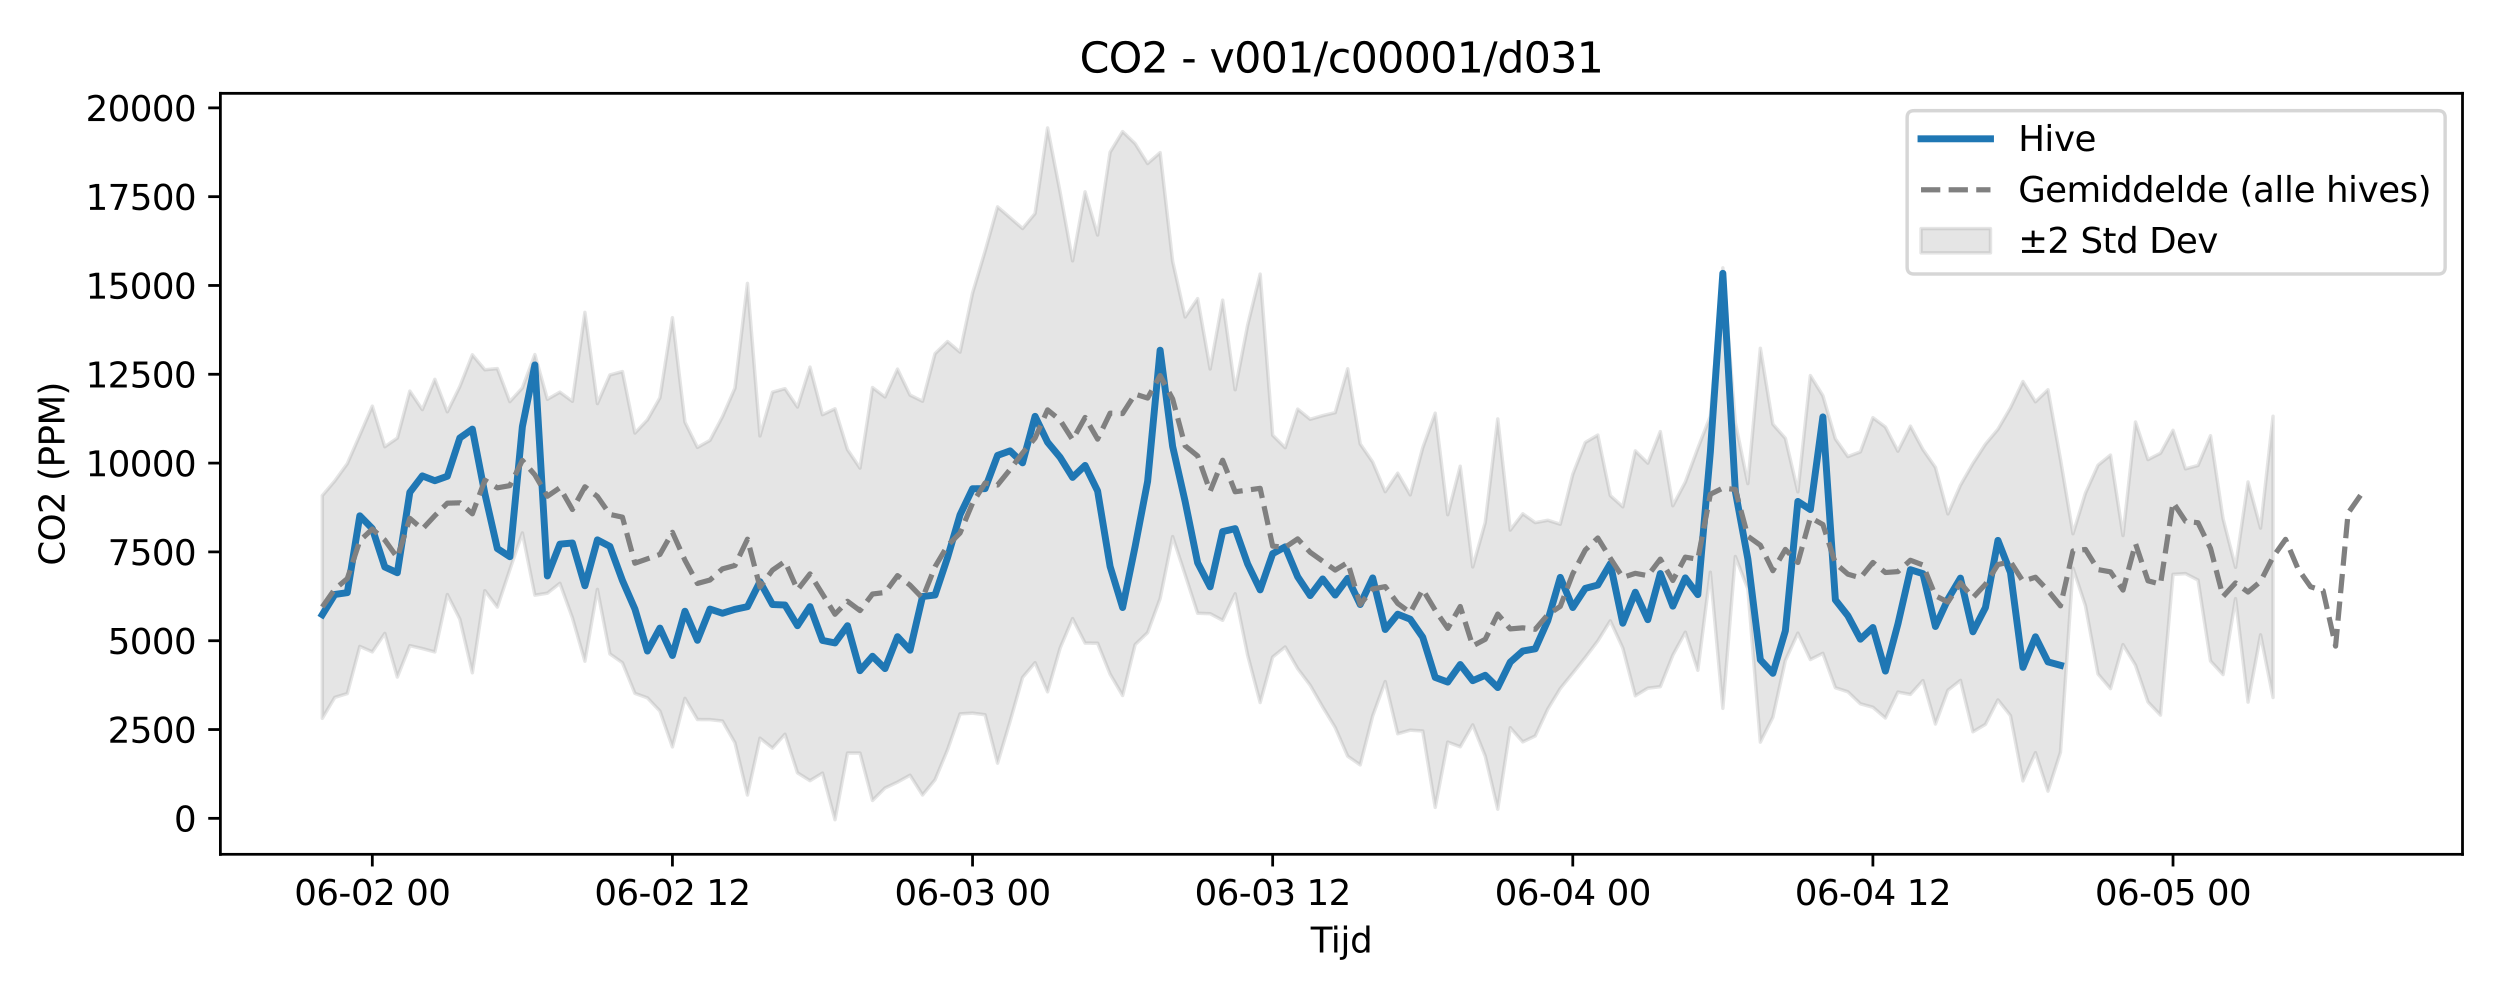 <?xml version="1.0" encoding="utf-8" standalone="no"?>
<!DOCTYPE svg PUBLIC "-//W3C//DTD SVG 1.1//EN"
  "http://www.w3.org/Graphics/SVG/1.1/DTD/svg11.dtd">
<svg xmlns:xlink="http://www.w3.org/1999/xlink" width="720pt" height="288pt" viewBox="0 0 720 288" xmlns="http://www.w3.org/2000/svg" version="1.1">
 <defs>
  <style type="text/css">*{stroke-linejoin: round; stroke-linecap: butt}</style>
 </defs>
 <g id="figure_1">
  <g id="patch_1">
   <path d="M 0 288 
L 720 288 
L 720 0 
L 0 0 
z
" style="fill: #ffffff"/>
  </g>
  <g id="axes_1">
   <g id="patch_2">
    <path d="M 63.47 246.04 
L 709.2 246.04 
L 709.2 26.88 
L 63.47 26.88 
z
" style="fill: #ffffff"/>
   </g>
   <g id="FillBetweenPolyCollection_1">
    <defs>
     <path id="m96a7be9808" d="M 92.821 -145.256 
L 92.821 -81.126 
L 96.423 -87.15 
L 100.024 -88.252 
L 103.626 -101.834 
L 107.227 -100.257 
L 110.828 -105.578 
L 114.43 -93.008 
L 118.031 -102.047 
L 121.633 -101.211 
L 125.234 -100.236 
L 128.835 -116.774 
L 132.437 -109.688 
L 136.038 -94.23 
L 139.639 -117.886 
L 143.241 -113.158 
L 146.842 -123.954 
L 150.444 -134.523 
L 154.045 -116.588 
L 157.646 -117.158 
L 161.248 -120.013 
L 164.849 -110.102 
L 168.451 -97.567 
L 172.052 -118.265 
L 175.653 -99.675 
L 179.255 -97.133 
L 182.856 -88.314 
L 186.458 -87.012 
L 190.059 -83.213 
L 193.66 -72.883 
L 197.262 -86.874 
L 200.863 -80.772 
L 204.465 -80.747 
L 208.066 -80.342 
L 211.667 -74.076 
L 215.269 -59.028 
L 218.87 -75.405 
L 222.472 -72.541 
L 226.073 -76.539 
L 229.674 -65.428 
L 233.276 -63.16 
L 236.877 -65.345 
L 240.479 -51.922 
L 244.08 -71.128 
L 247.681 -71.117 
L 251.283 -57.455 
L 254.884 -61.055 
L 258.486 -62.745 
L 262.087 -64.737 
L 265.688 -59.037 
L 269.29 -63.426 
L 272.891 -72.067 
L 276.492 -82.403 
L 280.094 -82.618 
L 283.695 -82.153 
L 287.297 -68.209 
L 290.898 -80.244 
L 294.499 -92.896 
L 298.101 -97.152 
L 301.702 -88.748 
L 305.304 -101.334 
L 308.905 -109.847 
L 312.506 -102.78 
L 316.108 -102.758 
L 319.709 -93.853 
L 323.311 -87.694 
L 326.912 -102.353 
L 330.513 -105.808 
L 334.115 -115.62 
L 337.716 -133.458 
L 341.318 -122.473 
L 344.919 -111.38 
L 348.52 -111.251 
L 352.122 -109.346 
L 355.723 -116.989 
L 359.325 -99.314 
L 362.926 -85.659 
L 366.527 -98.775 
L 370.129 -101.677 
L 373.73 -95.427 
L 377.332 -90.651 
L 380.933 -84.391 
L 384.534 -78.47 
L 388.136 -70.212 
L 391.737 -67.707 
L 395.338 -81.826 
L 398.94 -91.708 
L 402.541 -76.673 
L 406.143 -77.708 
L 409.744 -77.48 
L 413.345 -55.468 
L 416.947 -74.274 
L 420.548 -72.922 
L 424.15 -79.229 
L 427.751 -70.224 
L 431.352 -54.949 
L 434.954 -78.418 
L 438.555 -74.336 
L 442.157 -76.053 
L 445.758 -83.774 
L 449.359 -89.702 
L 452.961 -94.149 
L 456.562 -98.644 
L 460.164 -103.402 
L 463.765 -109.195 
L 467.366 -101.37 
L 470.968 -87.606 
L 474.569 -89.803 
L 478.171 -90.233 
L 481.772 -99.302 
L 485.373 -105.922 
L 488.975 -94.956 
L 492.576 -123.201 
L 496.178 -83.991 
L 499.779 -127.722 
L 503.38 -118.406 
L 506.982 -74.262 
L 510.583 -81.434 
L 514.184 -97.772 
L 517.786 -105.661 
L 521.387 -98.048 
L 524.989 -99.842 
L 528.59 -89.931 
L 532.191 -88.764 
L 535.793 -85.301 
L 539.394 -84.313 
L 542.996 -81.213 
L 546.597 -88.68 
L 550.198 -88.005 
L 553.8 -92 
L 557.401 -79.476 
L 561.003 -89.213 
L 564.604 -92.055 
L 568.205 -77.242 
L 571.807 -79.384 
L 575.408 -86.43 
L 579.01 -81.914 
L 582.611 -63.091 
L 586.212 -71.228 
L 589.814 -60.145 
L 593.415 -71.33 
L 597.017 -124.37 
L 600.618 -113.513 
L 604.219 -93.894 
L 607.821 -89.673 
L 611.422 -102.352 
L 615.024 -96.408 
L 618.625 -85.817 
L 622.226 -82.044 
L 625.828 -122.581 
L 629.429 -122.794 
L 633.031 -120.94 
L 636.632 -97.632 
L 640.233 -93.721 
L 643.835 -115.594 
L 647.436 -85.784 
L 651.037 -105.166 
L 654.639 -87.112 
L 654.639 -168.128 
L 654.639 -168.128 
L 651.037 -135.907 
L 647.436 -149.2 
L 643.835 -124.623 
L 640.233 -138.648 
L 636.632 -162.519 
L 633.031 -153.957 
L 629.429 -152.976 
L 625.828 -164.078 
L 622.226 -157.473 
L 618.625 -155.642 
L 615.024 -166.472 
L 611.422 -133.759 
L 607.821 -156.942 
L 604.219 -154.015 
L 600.618 -145.996 
L 597.017 -134.274 
L 593.415 -155.711 
L 589.814 -175.746 
L 586.212 -172.283 
L 582.611 -178.134 
L 579.01 -170.548 
L 575.408 -164.375 
L 571.807 -160.075 
L 568.205 -154.521 
L 564.604 -148.239 
L 561.003 -139.997 
L 557.401 -153.389 
L 553.8 -158.559 
L 550.198 -165.279 
L 546.597 -158.064 
L 542.996 -165.025 
L 539.394 -167.708 
L 535.793 -157.866 
L 532.191 -156.508 
L 528.59 -161.613 
L 524.989 -174.044 
L 521.387 -179.834 
L 517.786 -146.352 
L 514.184 -161.759 
L 510.583 -165.844 
L 506.982 -187.699 
L 503.38 -148.713 
L 499.779 -166.329 
L 496.178 -210.866 
L 492.576 -168.121 
L 488.975 -158.907 
L 485.373 -149.166 
L 481.772 -142.337 
L 478.171 -163.704 
L 474.569 -154.611 
L 470.968 -158.155 
L 467.366 -142.032 
L 463.765 -145.288 
L 460.164 -162.704 
L 456.562 -160.578 
L 452.961 -151.399 
L 449.359 -137.027 
L 445.758 -138.168 
L 442.157 -137.485 
L 438.555 -140.029 
L 434.954 -135.332 
L 431.352 -167.361 
L 427.751 -137.544 
L 424.15 -124.718 
L 420.548 -153.734 
L 416.947 -139.76 
L 413.345 -169.011 
L 409.744 -159.015 
L 406.143 -145.474 
L 402.541 -151.736 
L 398.94 -146.394 
L 395.338 -154.927 
L 391.737 -160.161 
L 388.136 -181.798 
L 384.534 -169.161 
L 380.933 -168.302 
L 377.332 -167.244 
L 373.73 -170.182 
L 370.129 -159.071 
L 366.527 -162.669 
L 362.926 -209.066 
L 359.325 -194.357 
L 355.723 -175.751 
L 352.122 -201.558 
L 348.52 -181.722 
L 344.919 -201.997 
L 341.318 -196.712 
L 337.716 -212.756 
L 334.115 -244.054 
L 330.513 -240.908 
L 326.912 -246.646 
L 323.311 -250.106 
L 319.709 -244.151 
L 316.108 -220.302 
L 312.506 -232.76 
L 308.905 -212.872 
L 305.304 -232.686 
L 301.702 -251.158 
L 298.101 -226.536 
L 294.499 -222.183 
L 290.898 -225.323 
L 287.297 -228.429 
L 283.695 -215.618 
L 280.094 -203.591 
L 276.492 -186.586 
L 272.891 -189.642 
L 269.29 -186.147 
L 265.688 -172.445 
L 262.087 -174.217 
L 258.486 -181.702 
L 254.884 -173.677 
L 251.283 -176.391 
L 247.681 -153.179 
L 244.08 -158.526 
L 240.479 -170.269 
L 236.877 -168.569 
L 233.276 -182.279 
L 229.674 -170.776 
L 226.073 -176.071 
L 222.472 -175.058 
L 218.87 -162.447 
L 215.269 -206.391 
L 211.667 -176.218 
L 208.066 -167.98 
L 204.465 -161.168 
L 200.863 -159.151 
L 197.262 -166.44 
L 193.66 -196.514 
L 190.059 -173.44 
L 186.458 -167.089 
L 182.856 -163.283 
L 179.255 -180.995 
L 175.653 -180.016 
L 172.052 -171.759 
L 168.451 -198.045 
L 164.849 -172.416 
L 161.248 -175.065 
L 157.646 -173.004 
L 154.045 -185.886 
L 150.444 -176.278 
L 146.842 -172.33 
L 143.241 -181.848 
L 139.639 -181.511 
L 136.038 -185.818 
L 132.437 -176.689 
L 128.835 -169.393 
L 125.234 -178.76 
L 121.633 -170.03 
L 118.031 -175.371 
L 114.43 -161.833 
L 110.828 -159.341 
L 107.227 -171.034 
L 103.626 -162.691 
L 100.024 -154.461 
L 96.423 -149.505 
L 92.821 -145.256 
z
" style="stroke: #808080; stroke-opacity: 0.2"/>
    </defs>
    <g clip-path="url(#p5a1bd9bf6a)">
     <use xlink:href="#m96a7be9808" x="0" y="288" style="fill: #808080; fill-opacity: 0.2; stroke: #808080; stroke-opacity: 0.2"/>
    </g>
   </g>
   <g id="matplotlib.axis_1">
    <g id="xtick_1">
     <g id="line2d_1">
      <defs>
       <path id="mb57d3c618a" d="M 0 0 
L 0 3.5 
" style="stroke: #000000; stroke-width: 0.8"/>
      </defs>
      <g>
       <use xlink:href="#mb57d3c618a" x="107.227" y="246.04" style="stroke: #000000; stroke-width: 0.8"/>
      </g>
     </g>
     <g id="text_1">
      <!-- 06-02 00 -->
      <g transform="translate(84.746 260.638) scale(0.1 -0.1)">
       <defs>
        <path id="DejaVuSans-30" d="M 2034 4250 
Q 1547 4250 1301 3770 
Q 1056 3291 1056 2328 
Q 1056 1369 1301 889 
Q 1547 409 2034 409 
Q 2525 409 2770 889 
Q 3016 1369 3016 2328 
Q 3016 3291 2770 3770 
Q 2525 4250 2034 4250 
z
M 2034 4750 
Q 2819 4750 3233 4129 
Q 3647 3509 3647 2328 
Q 3647 1150 3233 529 
Q 2819 -91 2034 -91 
Q 1250 -91 836 529 
Q 422 1150 422 2328 
Q 422 3509 836 4129 
Q 1250 4750 2034 4750 
z
" transform="scale(0.016)"/>
        <path id="DejaVuSans-36" d="M 2113 2584 
Q 1688 2584 1439 2293 
Q 1191 2003 1191 1497 
Q 1191 994 1439 701 
Q 1688 409 2113 409 
Q 2538 409 2786 701 
Q 3034 994 3034 1497 
Q 3034 2003 2786 2293 
Q 2538 2584 2113 2584 
z
M 3366 4563 
L 3366 3988 
Q 3128 4100 2886 4159 
Q 2644 4219 2406 4219 
Q 1781 4219 1451 3797 
Q 1122 3375 1075 2522 
Q 1259 2794 1537 2939 
Q 1816 3084 2150 3084 
Q 2853 3084 3261 2657 
Q 3669 2231 3669 1497 
Q 3669 778 3244 343 
Q 2819 -91 2113 -91 
Q 1303 -91 875 529 
Q 447 1150 447 2328 
Q 447 3434 972 4092 
Q 1497 4750 2381 4750 
Q 2619 4750 2861 4703 
Q 3103 4656 3366 4563 
z
" transform="scale(0.016)"/>
        <path id="DejaVuSans-2d" d="M 313 2009 
L 1997 2009 
L 1997 1497 
L 313 1497 
L 313 2009 
z
" transform="scale(0.016)"/>
        <path id="DejaVuSans-32" d="M 1228 531 
L 3431 531 
L 3431 0 
L 469 0 
L 469 531 
Q 828 903 1448 1529 
Q 2069 2156 2228 2338 
Q 2531 2678 2651 2914 
Q 2772 3150 2772 3378 
Q 2772 3750 2511 3984 
Q 2250 4219 1831 4219 
Q 1534 4219 1204 4116 
Q 875 4013 500 3803 
L 500 4441 
Q 881 4594 1212 4672 
Q 1544 4750 1819 4750 
Q 2544 4750 2975 4387 
Q 3406 4025 3406 3419 
Q 3406 3131 3298 2873 
Q 3191 2616 2906 2266 
Q 2828 2175 2409 1742 
Q 1991 1309 1228 531 
z
" transform="scale(0.016)"/>
        <path id="DejaVuSans-20" transform="scale(0.016)"/>
       </defs>
       <use xlink:href="#DejaVuSans-30"/>
       <use xlink:href="#DejaVuSans-36" transform="translate(63.623 0)"/>
       <use xlink:href="#DejaVuSans-2d" transform="translate(127.246 0)"/>
       <use xlink:href="#DejaVuSans-30" transform="translate(163.33 0)"/>
       <use xlink:href="#DejaVuSans-32" transform="translate(226.953 0)"/>
       <use xlink:href="#DejaVuSans-20" transform="translate(290.576 0)"/>
       <use xlink:href="#DejaVuSans-30" transform="translate(322.363 0)"/>
       <use xlink:href="#DejaVuSans-30" transform="translate(385.986 0)"/>
      </g>
     </g>
    </g>
    <g id="xtick_2">
     <g id="line2d_2">
      <g>
       <use xlink:href="#mb57d3c618a" x="193.66" y="246.04" style="stroke: #000000; stroke-width: 0.8"/>
      </g>
     </g>
     <g id="text_2">
      <!-- 06-02 12 -->
      <g transform="translate(171.18 260.638) scale(0.1 -0.1)">
       <defs>
        <path id="DejaVuSans-31" d="M 794 531 
L 1825 531 
L 1825 4091 
L 703 3866 
L 703 4441 
L 1819 4666 
L 2450 4666 
L 2450 531 
L 3481 531 
L 3481 0 
L 794 0 
L 794 531 
z
" transform="scale(0.016)"/>
       </defs>
       <use xlink:href="#DejaVuSans-30"/>
       <use xlink:href="#DejaVuSans-36" transform="translate(63.623 0)"/>
       <use xlink:href="#DejaVuSans-2d" transform="translate(127.246 0)"/>
       <use xlink:href="#DejaVuSans-30" transform="translate(163.33 0)"/>
       <use xlink:href="#DejaVuSans-32" transform="translate(226.953 0)"/>
       <use xlink:href="#DejaVuSans-20" transform="translate(290.576 0)"/>
       <use xlink:href="#DejaVuSans-31" transform="translate(322.363 0)"/>
       <use xlink:href="#DejaVuSans-32" transform="translate(385.986 0)"/>
      </g>
     </g>
    </g>
    <g id="xtick_3">
     <g id="line2d_3">
      <g>
       <use xlink:href="#mb57d3c618a" x="280.094" y="246.04" style="stroke: #000000; stroke-width: 0.8"/>
      </g>
     </g>
     <g id="text_3">
      <!-- 06-03 00 -->
      <g transform="translate(257.613 260.638) scale(0.1 -0.1)">
       <defs>
        <path id="DejaVuSans-33" d="M 2597 2516 
Q 3050 2419 3304 2112 
Q 3559 1806 3559 1356 
Q 3559 666 3084 287 
Q 2609 -91 1734 -91 
Q 1441 -91 1130 -33 
Q 819 25 488 141 
L 488 750 
Q 750 597 1062 519 
Q 1375 441 1716 441 
Q 2309 441 2620 675 
Q 2931 909 2931 1356 
Q 2931 1769 2642 2001 
Q 2353 2234 1838 2234 
L 1294 2234 
L 1294 2753 
L 1863 2753 
Q 2328 2753 2575 2939 
Q 2822 3125 2822 3475 
Q 2822 3834 2567 4026 
Q 2313 4219 1838 4219 
Q 1578 4219 1281 4162 
Q 984 4106 628 3988 
L 628 4550 
Q 988 4650 1302 4700 
Q 1616 4750 1894 4750 
Q 2613 4750 3031 4423 
Q 3450 4097 3450 3541 
Q 3450 3153 3228 2886 
Q 3006 2619 2597 2516 
z
" transform="scale(0.016)"/>
       </defs>
       <use xlink:href="#DejaVuSans-30"/>
       <use xlink:href="#DejaVuSans-36" transform="translate(63.623 0)"/>
       <use xlink:href="#DejaVuSans-2d" transform="translate(127.246 0)"/>
       <use xlink:href="#DejaVuSans-30" transform="translate(163.33 0)"/>
       <use xlink:href="#DejaVuSans-33" transform="translate(226.953 0)"/>
       <use xlink:href="#DejaVuSans-20" transform="translate(290.576 0)"/>
       <use xlink:href="#DejaVuSans-30" transform="translate(322.363 0)"/>
       <use xlink:href="#DejaVuSans-30" transform="translate(385.986 0)"/>
      </g>
     </g>
    </g>
    <g id="xtick_4">
     <g id="line2d_4">
      <g>
       <use xlink:href="#mb57d3c618a" x="366.527" y="246.04" style="stroke: #000000; stroke-width: 0.8"/>
      </g>
     </g>
     <g id="text_4">
      <!-- 06-03 12 -->
      <g transform="translate(344.047 260.638) scale(0.1 -0.1)">
       <use xlink:href="#DejaVuSans-30"/>
       <use xlink:href="#DejaVuSans-36" transform="translate(63.623 0)"/>
       <use xlink:href="#DejaVuSans-2d" transform="translate(127.246 0)"/>
       <use xlink:href="#DejaVuSans-30" transform="translate(163.33 0)"/>
       <use xlink:href="#DejaVuSans-33" transform="translate(226.953 0)"/>
       <use xlink:href="#DejaVuSans-20" transform="translate(290.576 0)"/>
       <use xlink:href="#DejaVuSans-31" transform="translate(322.363 0)"/>
       <use xlink:href="#DejaVuSans-32" transform="translate(385.986 0)"/>
      </g>
     </g>
    </g>
    <g id="xtick_5">
     <g id="line2d_5">
      <g>
       <use xlink:href="#mb57d3c618a" x="452.961" y="246.04" style="stroke: #000000; stroke-width: 0.8"/>
      </g>
     </g>
     <g id="text_5">
      <!-- 06-04 00 -->
      <g transform="translate(430.48 260.638) scale(0.1 -0.1)">
       <defs>
        <path id="DejaVuSans-34" d="M 2419 4116 
L 825 1625 
L 2419 1625 
L 2419 4116 
z
M 2253 4666 
L 3047 4666 
L 3047 1625 
L 3713 1625 
L 3713 1100 
L 3047 1100 
L 3047 0 
L 2419 0 
L 2419 1100 
L 313 1100 
L 313 1709 
L 2253 4666 
z
" transform="scale(0.016)"/>
       </defs>
       <use xlink:href="#DejaVuSans-30"/>
       <use xlink:href="#DejaVuSans-36" transform="translate(63.623 0)"/>
       <use xlink:href="#DejaVuSans-2d" transform="translate(127.246 0)"/>
       <use xlink:href="#DejaVuSans-30" transform="translate(163.33 0)"/>
       <use xlink:href="#DejaVuSans-34" transform="translate(226.953 0)"/>
       <use xlink:href="#DejaVuSans-20" transform="translate(290.576 0)"/>
       <use xlink:href="#DejaVuSans-30" transform="translate(322.363 0)"/>
       <use xlink:href="#DejaVuSans-30" transform="translate(385.986 0)"/>
      </g>
     </g>
    </g>
    <g id="xtick_6">
     <g id="line2d_6">
      <g>
       <use xlink:href="#mb57d3c618a" x="539.394" y="246.04" style="stroke: #000000; stroke-width: 0.8"/>
      </g>
     </g>
     <g id="text_6">
      <!-- 06-04 12 -->
      <g transform="translate(516.914 260.638) scale(0.1 -0.1)">
       <use xlink:href="#DejaVuSans-30"/>
       <use xlink:href="#DejaVuSans-36" transform="translate(63.623 0)"/>
       <use xlink:href="#DejaVuSans-2d" transform="translate(127.246 0)"/>
       <use xlink:href="#DejaVuSans-30" transform="translate(163.33 0)"/>
       <use xlink:href="#DejaVuSans-34" transform="translate(226.953 0)"/>
       <use xlink:href="#DejaVuSans-20" transform="translate(290.576 0)"/>
       <use xlink:href="#DejaVuSans-31" transform="translate(322.363 0)"/>
       <use xlink:href="#DejaVuSans-32" transform="translate(385.986 0)"/>
      </g>
     </g>
    </g>
    <g id="xtick_7">
     <g id="line2d_7">
      <g>
       <use xlink:href="#mb57d3c618a" x="625.828" y="246.04" style="stroke: #000000; stroke-width: 0.8"/>
      </g>
     </g>
     <g id="text_7">
      <!-- 06-05 00 -->
      <g transform="translate(603.347 260.638) scale(0.1 -0.1)">
       <defs>
        <path id="DejaVuSans-35" d="M 691 4666 
L 3169 4666 
L 3169 4134 
L 1269 4134 
L 1269 2991 
Q 1406 3038 1543 3061 
Q 1681 3084 1819 3084 
Q 2600 3084 3056 2656 
Q 3513 2228 3513 1497 
Q 3513 744 3044 326 
Q 2575 -91 1722 -91 
Q 1428 -91 1123 -41 
Q 819 9 494 109 
L 494 744 
Q 775 591 1075 516 
Q 1375 441 1709 441 
Q 2250 441 2565 725 
Q 2881 1009 2881 1497 
Q 2881 1984 2565 2268 
Q 2250 2553 1709 2553 
Q 1456 2553 1204 2497 
Q 953 2441 691 2322 
L 691 4666 
z
" transform="scale(0.016)"/>
       </defs>
       <use xlink:href="#DejaVuSans-30"/>
       <use xlink:href="#DejaVuSans-36" transform="translate(63.623 0)"/>
       <use xlink:href="#DejaVuSans-2d" transform="translate(127.246 0)"/>
       <use xlink:href="#DejaVuSans-30" transform="translate(163.33 0)"/>
       <use xlink:href="#DejaVuSans-35" transform="translate(226.953 0)"/>
       <use xlink:href="#DejaVuSans-20" transform="translate(290.576 0)"/>
       <use xlink:href="#DejaVuSans-30" transform="translate(322.363 0)"/>
       <use xlink:href="#DejaVuSans-30" transform="translate(385.986 0)"/>
      </g>
     </g>
    </g>
    <g id="text_8">
     <!-- Tijd -->
     <g transform="translate(377.485 274.317) scale(0.1 -0.1)">
      <defs>
       <path id="DejaVuSans-54" d="M -19 4666 
L 3928 4666 
L 3928 4134 
L 2272 4134 
L 2272 0 
L 1638 0 
L 1638 4134 
L -19 4134 
L -19 4666 
z
" transform="scale(0.016)"/>
       <path id="DejaVuSans-69" d="M 603 3500 
L 1178 3500 
L 1178 0 
L 603 0 
L 603 3500 
z
M 603 4863 
L 1178 4863 
L 1178 4134 
L 603 4134 
L 603 4863 
z
" transform="scale(0.016)"/>
       <path id="DejaVuSans-6a" d="M 603 3500 
L 1178 3500 
L 1178 -63 
Q 1178 -731 923 -1031 
Q 669 -1331 103 -1331 
L -116 -1331 
L -116 -844 
L 38 -844 
Q 366 -844 484 -692 
Q 603 -541 603 -63 
L 603 3500 
z
M 603 4863 
L 1178 4863 
L 1178 4134 
L 603 4134 
L 603 4863 
z
" transform="scale(0.016)"/>
       <path id="DejaVuSans-64" d="M 2906 2969 
L 2906 4863 
L 3481 4863 
L 3481 0 
L 2906 0 
L 2906 525 
Q 2725 213 2448 61 
Q 2172 -91 1784 -91 
Q 1150 -91 751 415 
Q 353 922 353 1747 
Q 353 2572 751 3078 
Q 1150 3584 1784 3584 
Q 2172 3584 2448 3432 
Q 2725 3281 2906 2969 
z
M 947 1747 
Q 947 1113 1208 752 
Q 1469 391 1925 391 
Q 2381 391 2643 752 
Q 2906 1113 2906 1747 
Q 2906 2381 2643 2742 
Q 2381 3103 1925 3103 
Q 1469 3103 1208 2742 
Q 947 2381 947 1747 
z
" transform="scale(0.016)"/>
      </defs>
      <use xlink:href="#DejaVuSans-54"/>
      <use xlink:href="#DejaVuSans-69" transform="translate(57.959 0)"/>
      <use xlink:href="#DejaVuSans-6a" transform="translate(85.742 0)"/>
      <use xlink:href="#DejaVuSans-64" transform="translate(113.525 0)"/>
     </g>
    </g>
   </g>
   <g id="matplotlib.axis_2">
    <g id="ytick_1">
     <g id="line2d_8">
      <defs>
       <path id="m68cf7f16dd" d="M 0 0 
L -3.5 0 
" style="stroke: #000000; stroke-width: 0.8"/>
      </defs>
      <g>
       <use xlink:href="#m68cf7f16dd" x="63.47" y="235.682" style="stroke: #000000; stroke-width: 0.8"/>
      </g>
     </g>
     <g id="text_9">
      <!-- 0 -->
      <g transform="translate(50.108 239.481) scale(0.1 -0.1)">
       <use xlink:href="#DejaVuSans-30"/>
      </g>
     </g>
    </g>
    <g id="ytick_2">
     <g id="line2d_9">
      <g>
       <use xlink:href="#m68cf7f16dd" x="63.47" y="210.104" style="stroke: #000000; stroke-width: 0.8"/>
      </g>
     </g>
     <g id="text_10">
      <!-- 2500 -->
      <g transform="translate(31.02 213.903) scale(0.1 -0.1)">
       <use xlink:href="#DejaVuSans-32"/>
       <use xlink:href="#DejaVuSans-35" transform="translate(63.623 0)"/>
       <use xlink:href="#DejaVuSans-30" transform="translate(127.246 0)"/>
       <use xlink:href="#DejaVuSans-30" transform="translate(190.869 0)"/>
      </g>
     </g>
    </g>
    <g id="ytick_3">
     <g id="line2d_10">
      <g>
       <use xlink:href="#m68cf7f16dd" x="63.47" y="184.527" style="stroke: #000000; stroke-width: 0.8"/>
      </g>
     </g>
     <g id="text_11">
      <!-- 5000 -->
      <g transform="translate(31.02 188.326) scale(0.1 -0.1)">
       <use xlink:href="#DejaVuSans-35"/>
       <use xlink:href="#DejaVuSans-30" transform="translate(63.623 0)"/>
       <use xlink:href="#DejaVuSans-30" transform="translate(127.246 0)"/>
       <use xlink:href="#DejaVuSans-30" transform="translate(190.869 0)"/>
      </g>
     </g>
    </g>
    <g id="ytick_4">
     <g id="line2d_11">
      <g>
       <use xlink:href="#m68cf7f16dd" x="63.47" y="158.949" style="stroke: #000000; stroke-width: 0.8"/>
      </g>
     </g>
     <g id="text_12">
      <!-- 7500 -->
      <g transform="translate(31.02 162.749) scale(0.1 -0.1)">
       <defs>
        <path id="DejaVuSans-37" d="M 525 4666 
L 3525 4666 
L 3525 4397 
L 1831 0 
L 1172 0 
L 2766 4134 
L 525 4134 
L 525 4666 
z
" transform="scale(0.016)"/>
       </defs>
       <use xlink:href="#DejaVuSans-37"/>
       <use xlink:href="#DejaVuSans-35" transform="translate(63.623 0)"/>
       <use xlink:href="#DejaVuSans-30" transform="translate(127.246 0)"/>
       <use xlink:href="#DejaVuSans-30" transform="translate(190.869 0)"/>
      </g>
     </g>
    </g>
    <g id="ytick_5">
     <g id="line2d_12">
      <g>
       <use xlink:href="#m68cf7f16dd" x="63.47" y="133.372" style="stroke: #000000; stroke-width: 0.8"/>
      </g>
     </g>
     <g id="text_13">
      <!-- 10000 -->
      <g transform="translate(24.657 137.171) scale(0.1 -0.1)">
       <use xlink:href="#DejaVuSans-31"/>
       <use xlink:href="#DejaVuSans-30" transform="translate(63.623 0)"/>
       <use xlink:href="#DejaVuSans-30" transform="translate(127.246 0)"/>
       <use xlink:href="#DejaVuSans-30" transform="translate(190.869 0)"/>
       <use xlink:href="#DejaVuSans-30" transform="translate(254.492 0)"/>
      </g>
     </g>
    </g>
    <g id="ytick_6">
     <g id="line2d_13">
      <g>
       <use xlink:href="#m68cf7f16dd" x="63.47" y="107.795" style="stroke: #000000; stroke-width: 0.8"/>
      </g>
     </g>
     <g id="text_14">
      <!-- 12500 -->
      <g transform="translate(24.657 111.594) scale(0.1 -0.1)">
       <use xlink:href="#DejaVuSans-31"/>
       <use xlink:href="#DejaVuSans-32" transform="translate(63.623 0)"/>
       <use xlink:href="#DejaVuSans-35" transform="translate(127.246 0)"/>
       <use xlink:href="#DejaVuSans-30" transform="translate(190.869 0)"/>
       <use xlink:href="#DejaVuSans-30" transform="translate(254.492 0)"/>
      </g>
     </g>
    </g>
    <g id="ytick_7">
     <g id="line2d_14">
      <g>
       <use xlink:href="#m68cf7f16dd" x="63.47" y="82.217" style="stroke: #000000; stroke-width: 0.8"/>
      </g>
     </g>
     <g id="text_15">
      <!-- 15000 -->
      <g transform="translate(24.657 86.016) scale(0.1 -0.1)">
       <use xlink:href="#DejaVuSans-31"/>
       <use xlink:href="#DejaVuSans-35" transform="translate(63.623 0)"/>
       <use xlink:href="#DejaVuSans-30" transform="translate(127.246 0)"/>
       <use xlink:href="#DejaVuSans-30" transform="translate(190.869 0)"/>
       <use xlink:href="#DejaVuSans-30" transform="translate(254.492 0)"/>
      </g>
     </g>
    </g>
    <g id="ytick_8">
     <g id="line2d_15">
      <g>
       <use xlink:href="#m68cf7f16dd" x="63.47" y="56.64" style="stroke: #000000; stroke-width: 0.8"/>
      </g>
     </g>
     <g id="text_16">
      <!-- 17500 -->
      <g transform="translate(24.657 60.439) scale(0.1 -0.1)">
       <use xlink:href="#DejaVuSans-31"/>
       <use xlink:href="#DejaVuSans-37" transform="translate(63.623 0)"/>
       <use xlink:href="#DejaVuSans-35" transform="translate(127.246 0)"/>
       <use xlink:href="#DejaVuSans-30" transform="translate(190.869 0)"/>
       <use xlink:href="#DejaVuSans-30" transform="translate(254.492 0)"/>
      </g>
     </g>
    </g>
    <g id="ytick_9">
     <g id="line2d_16">
      <g>
       <use xlink:href="#m68cf7f16dd" x="63.47" y="31.062" style="stroke: #000000; stroke-width: 0.8"/>
      </g>
     </g>
     <g id="text_17">
      <!-- 20000 -->
      <g transform="translate(24.657 34.862) scale(0.1 -0.1)">
       <use xlink:href="#DejaVuSans-32"/>
       <use xlink:href="#DejaVuSans-30" transform="translate(63.623 0)"/>
       <use xlink:href="#DejaVuSans-30" transform="translate(127.246 0)"/>
       <use xlink:href="#DejaVuSans-30" transform="translate(190.869 0)"/>
       <use xlink:href="#DejaVuSans-30" transform="translate(254.492 0)"/>
      </g>
     </g>
    </g>
    <g id="text_18">
     <!-- CO2 (PPM) -->
     <g transform="translate(18.578 162.903) rotate(-90) scale(0.1 -0.1)">
      <defs>
       <path id="DejaVuSans-43" d="M 4122 4306 
L 4122 3641 
Q 3803 3938 3442 4084 
Q 3081 4231 2675 4231 
Q 1875 4231 1450 3742 
Q 1025 3253 1025 2328 
Q 1025 1406 1450 917 
Q 1875 428 2675 428 
Q 3081 428 3442 575 
Q 3803 722 4122 1019 
L 4122 359 
Q 3791 134 3420 21 
Q 3050 -91 2638 -91 
Q 1578 -91 968 557 
Q 359 1206 359 2328 
Q 359 3453 968 4101 
Q 1578 4750 2638 4750 
Q 3056 4750 3426 4639 
Q 3797 4528 4122 4306 
z
" transform="scale(0.016)"/>
       <path id="DejaVuSans-4f" d="M 2522 4238 
Q 1834 4238 1429 3725 
Q 1025 3213 1025 2328 
Q 1025 1447 1429 934 
Q 1834 422 2522 422 
Q 3209 422 3611 934 
Q 4013 1447 4013 2328 
Q 4013 3213 3611 3725 
Q 3209 4238 2522 4238 
z
M 2522 4750 
Q 3503 4750 4090 4092 
Q 4678 3434 4678 2328 
Q 4678 1225 4090 567 
Q 3503 -91 2522 -91 
Q 1538 -91 948 565 
Q 359 1222 359 2328 
Q 359 3434 948 4092 
Q 1538 4750 2522 4750 
z
" transform="scale(0.016)"/>
       <path id="DejaVuSans-28" d="M 1984 4856 
Q 1566 4138 1362 3434 
Q 1159 2731 1159 2009 
Q 1159 1288 1364 580 
Q 1569 -128 1984 -844 
L 1484 -844 
Q 1016 -109 783 600 
Q 550 1309 550 2009 
Q 550 2706 781 3412 
Q 1013 4119 1484 4856 
L 1984 4856 
z
" transform="scale(0.016)"/>
       <path id="DejaVuSans-50" d="M 1259 4147 
L 1259 2394 
L 2053 2394 
Q 2494 2394 2734 2622 
Q 2975 2850 2975 3272 
Q 2975 3691 2734 3919 
Q 2494 4147 2053 4147 
L 1259 4147 
z
M 628 4666 
L 2053 4666 
Q 2838 4666 3239 4311 
Q 3641 3956 3641 3272 
Q 3641 2581 3239 2228 
Q 2838 1875 2053 1875 
L 1259 1875 
L 1259 0 
L 628 0 
L 628 4666 
z
" transform="scale(0.016)"/>
       <path id="DejaVuSans-4d" d="M 628 4666 
L 1569 4666 
L 2759 1491 
L 3956 4666 
L 4897 4666 
L 4897 0 
L 4281 0 
L 4281 4097 
L 3078 897 
L 2444 897 
L 1241 4097 
L 1241 0 
L 628 0 
L 628 4666 
z
" transform="scale(0.016)"/>
       <path id="DejaVuSans-29" d="M 513 4856 
L 1013 4856 
Q 1481 4119 1714 3412 
Q 1947 2706 1947 2009 
Q 1947 1309 1714 600 
Q 1481 -109 1013 -844 
L 513 -844 
Q 928 -128 1133 580 
Q 1338 1288 1338 2009 
Q 1338 2731 1133 3434 
Q 928 4138 513 4856 
z
" transform="scale(0.016)"/>
      </defs>
      <use xlink:href="#DejaVuSans-43"/>
      <use xlink:href="#DejaVuSans-4f" transform="translate(69.824 0)"/>
      <use xlink:href="#DejaVuSans-32" transform="translate(148.535 0)"/>
      <use xlink:href="#DejaVuSans-20" transform="translate(212.158 0)"/>
      <use xlink:href="#DejaVuSans-28" transform="translate(243.945 0)"/>
      <use xlink:href="#DejaVuSans-50" transform="translate(282.959 0)"/>
      <use xlink:href="#DejaVuSans-50" transform="translate(343.262 0)"/>
      <use xlink:href="#DejaVuSans-4d" transform="translate(403.564 0)"/>
      <use xlink:href="#DejaVuSans-29" transform="translate(489.844 0)"/>
     </g>
    </g>
   </g>
   <g id="line2d_17">
    <path d="M 92.821 177.028 
L 96.423 171.206 
L 100.024 170.688 
L 103.626 148.558 
L 107.227 152.231 
L 110.828 163.301 
L 114.43 164.952 
L 118.031 141.792 
L 121.633 137.059 
L 125.234 138.447 
L 128.835 137.157 
L 132.437 126.125 
L 136.038 123.591 
L 139.639 142.171 
L 143.241 157.991 
L 146.842 160.334 
L 150.444 122.868 
L 154.045 105.1 
L 157.646 165.869 
L 161.248 156.719 
L 164.849 156.381 
L 168.451 168.699 
L 172.052 155.484 
L 175.653 157.374 
L 179.255 167.172 
L 182.856 175.414 
L 186.458 187.497 
L 190.059 180.895 
L 193.66 188.776 
L 197.262 176.042 
L 200.863 184.407 
L 204.465 175.414 
L 208.066 176.611 
L 211.667 175.489 
L 215.269 174.722 
L 218.87 167.543 
L 222.472 174.101 
L 226.073 174.245 
L 229.674 180.199 
L 233.276 174.715 
L 236.877 184.448 
L 240.479 185.165 
L 244.08 180.209 
L 247.681 193.155 
L 251.283 189.008 
L 254.884 192.551 
L 258.486 183.367 
L 262.087 187.258 
L 265.688 171.799 
L 269.29 171.363 
L 272.891 160.58 
L 276.492 148.278 
L 280.094 140.755 
L 283.695 140.728 
L 287.297 131.155 
L 290.898 129.853 
L 294.499 133.297 
L 298.101 119.911 
L 301.702 127.366 
L 305.304 131.701 
L 308.905 137.485 
L 312.506 134.051 
L 316.108 141.403 
L 319.709 163.141 
L 323.311 174.964 
L 326.912 157.408 
L 330.513 138.638 
L 334.115 100.865 
L 337.716 128.56 
L 341.318 144.435 
L 344.919 162.083 
L 348.52 169.006 
L 352.122 153.094 
L 355.723 152.245 
L 359.325 162.421 
L 362.926 169.879 
L 366.527 159.451 
L 370.129 157.497 
L 373.73 166.101 
L 377.332 171.528 
L 380.933 166.742 
L 384.534 171.38 
L 388.136 166.561 
L 391.737 174.095 
L 395.338 166.445 
L 398.94 181.294 
L 402.541 176.892 
L 406.143 178.332 
L 409.744 183.517 
L 413.345 195.102 
L 416.947 196.436 
L 420.548 191.388 
L 424.15 196.037 
L 427.751 194.482 
L 431.352 198.015 
L 434.954 190.689 
L 438.555 187.501 
L 442.157 186.856 
L 445.758 178.743 
L 449.359 166.292 
L 452.961 174.964 
L 456.562 169.45 
L 460.164 168.498 
L 463.765 162.37 
L 467.366 179.486 
L 470.968 170.565 
L 474.569 178.467 
L 478.171 165.183 
L 481.772 174.569 
L 485.373 166.435 
L 488.975 171.25 
L 492.576 130.234 
L 496.178 78.722 
L 499.779 141.523 
L 503.38 160.979 
L 506.982 190.021 
L 510.583 193.909 
L 514.184 181.683 
L 517.786 144.415 
L 521.387 146.757 
L 524.989 120.077 
L 528.59 172.771 
L 532.191 177.345 
L 535.793 184.087 
L 539.394 180.726 
L 542.996 193.271 
L 546.597 179.722 
L 550.198 164.072 
L 553.8 165.214 
L 557.401 180.424 
L 561.003 172.58 
L 564.604 166.5 
L 568.205 181.955 
L 571.807 174.968 
L 575.408 155.635 
L 579.01 164.877 
L 582.611 192.195 
L 586.212 183.401 
L 589.814 190.624 
L 593.415 191.607 
L 593.415 191.607 
" clip-path="url(#p5a1bd9bf6a)" style="fill: none; stroke: #1f77b4; stroke-width: 2; stroke-linecap: square"/>
   </g>
   <g id="line2d_18">
    <path d="M 92.821 174.809 
L 96.423 169.672 
L 100.024 166.644 
L 103.626 155.737 
L 107.227 152.355 
L 110.828 155.541 
L 114.43 160.58 
L 118.031 149.291 
L 121.633 152.379 
L 125.234 148.502 
L 128.835 144.916 
L 132.437 144.811 
L 136.038 147.976 
L 139.639 138.301 
L 143.241 140.497 
L 146.842 139.858 
L 150.444 132.6 
L 154.045 136.763 
L 157.646 142.919 
L 161.248 140.461 
L 164.849 146.741 
L 168.451 140.194 
L 172.052 142.988 
L 175.653 148.155 
L 179.255 148.936 
L 182.856 162.202 
L 190.059 159.673 
L 193.66 153.301 
L 197.262 161.343 
L 200.863 168.038 
L 204.465 167.043 
L 208.066 163.839 
L 211.667 162.853 
L 215.269 155.29 
L 218.87 169.074 
L 222.472 164.201 
L 226.073 161.695 
L 229.674 169.898 
L 233.276 165.281 
L 240.479 176.905 
L 244.08 173.173 
L 247.681 175.852 
L 251.283 171.077 
L 254.884 170.634 
L 258.486 165.777 
L 262.087 168.523 
L 265.688 172.259 
L 269.29 163.213 
L 272.891 157.145 
L 276.492 153.506 
L 280.094 144.895 
L 283.695 139.115 
L 287.297 139.681 
L 290.898 135.216 
L 294.499 130.461 
L 298.101 126.156 
L 301.702 118.047 
L 305.304 120.99 
L 308.905 126.64 
L 312.506 120.23 
L 316.108 126.47 
L 319.709 118.998 
L 323.311 119.1 
L 326.912 113.501 
L 330.513 114.642 
L 334.115 108.163 
L 337.716 114.893 
L 341.318 128.408 
L 344.919 131.312 
L 348.52 141.513 
L 352.122 132.548 
L 355.723 141.63 
L 362.926 140.637 
L 366.527 157.278 
L 370.129 157.626 
L 373.73 155.196 
L 377.332 159.053 
L 384.534 164.184 
L 388.136 161.995 
L 391.737 174.066 
L 395.338 169.623 
L 398.94 168.949 
L 402.541 173.795 
L 406.143 176.409 
L 409.744 169.753 
L 413.345 175.761 
L 416.947 180.983 
L 420.548 174.672 
L 424.15 186.026 
L 427.751 184.116 
L 431.352 176.845 
L 434.954 181.125 
L 438.555 180.817 
L 442.157 181.231 
L 445.758 177.029 
L 449.359 174.636 
L 452.961 165.226 
L 456.562 158.389 
L 460.164 154.947 
L 463.765 160.759 
L 467.366 166.299 
L 470.968 165.119 
L 474.569 165.793 
L 478.171 161.031 
L 481.772 167.181 
L 485.373 160.456 
L 488.975 161.068 
L 492.576 142.339 
L 496.178 140.571 
L 499.779 140.974 
L 503.38 154.44 
L 506.982 157.019 
L 510.583 164.361 
L 514.184 158.234 
L 517.786 161.994 
L 521.387 149.059 
L 524.989 151.057 
L 528.59 162.228 
L 532.191 165.364 
L 535.793 166.416 
L 539.394 161.989 
L 542.996 164.881 
L 546.597 164.628 
L 550.198 161.358 
L 553.8 162.721 
L 557.401 171.568 
L 561.003 173.395 
L 564.604 167.853 
L 568.205 172.118 
L 571.807 168.271 
L 575.408 162.597 
L 579.01 161.769 
L 582.611 167.387 
L 586.212 166.244 
L 589.814 170.054 
L 593.415 174.48 
L 597.017 158.678 
L 600.618 158.246 
L 604.219 164.046 
L 607.821 164.692 
L 611.422 169.944 
L 615.024 156.56 
L 618.625 167.271 
L 622.226 168.241 
L 625.828 144.67 
L 629.429 150.115 
L 633.031 150.551 
L 636.632 157.925 
L 640.233 171.815 
L 643.835 167.891 
L 647.436 170.508 
L 651.037 167.463 
L 654.639 160.38 
L 658.24 155.338 
L 661.842 163.847 
L 665.443 168.981 
L 669.044 170.118 
L 672.646 186.077 
L 676.247 147.794 
L 679.849 142.611 
L 679.849 142.611 
" clip-path="url(#p5a1bd9bf6a)" style="fill: none; stroke-dasharray: 5.55,2.4; stroke-dashoffset: 0; stroke: #808080; stroke-width: 1.5"/>
   </g>
   <g id="patch_3">
    <path d="M 63.47 246.04 
L 63.47 26.88 
" style="fill: none; stroke: #000000; stroke-width: 0.8; stroke-linejoin: miter; stroke-linecap: square"/>
   </g>
   <g id="patch_4">
    <path d="M 709.2 246.04 
L 709.2 26.88 
" style="fill: none; stroke: #000000; stroke-width: 0.8; stroke-linejoin: miter; stroke-linecap: square"/>
   </g>
   <g id="patch_5">
    <path d="M 63.47 246.04 
L 709.2 246.04 
" style="fill: none; stroke: #000000; stroke-width: 0.8; stroke-linejoin: miter; stroke-linecap: square"/>
   </g>
   <g id="patch_6">
    <path d="M 63.47 26.88 
L 709.2 26.88 
" style="fill: none; stroke: #000000; stroke-width: 0.8; stroke-linejoin: miter; stroke-linecap: square"/>
   </g>
   <g id="text_19">
    <!-- CO2 - v001/c00001/d031 -->
    <g transform="translate(310.932 20.88) scale(0.12 -0.12)">
     <defs>
      <path id="DejaVuSans-76" d="M 191 3500 
L 800 3500 
L 1894 563 
L 2988 3500 
L 3597 3500 
L 2284 0 
L 1503 0 
L 191 3500 
z
" transform="scale(0.016)"/>
      <path id="DejaVuSans-2f" d="M 1625 4666 
L 2156 4666 
L 531 -594 
L 0 -594 
L 1625 4666 
z
" transform="scale(0.016)"/>
      <path id="DejaVuSans-63" d="M 3122 3366 
L 3122 2828 
Q 2878 2963 2633 3030 
Q 2388 3097 2138 3097 
Q 1578 3097 1268 2742 
Q 959 2388 959 1747 
Q 959 1106 1268 751 
Q 1578 397 2138 397 
Q 2388 397 2633 464 
Q 2878 531 3122 666 
L 3122 134 
Q 2881 22 2623 -34 
Q 2366 -91 2075 -91 
Q 1284 -91 818 406 
Q 353 903 353 1747 
Q 353 2603 823 3093 
Q 1294 3584 2113 3584 
Q 2378 3584 2631 3529 
Q 2884 3475 3122 3366 
z
" transform="scale(0.016)"/>
     </defs>
     <use xlink:href="#DejaVuSans-43"/>
     <use xlink:href="#DejaVuSans-4f" transform="translate(69.824 0)"/>
     <use xlink:href="#DejaVuSans-32" transform="translate(148.535 0)"/>
     <use xlink:href="#DejaVuSans-20" transform="translate(212.158 0)"/>
     <use xlink:href="#DejaVuSans-2d" transform="translate(243.945 0)"/>
     <use xlink:href="#DejaVuSans-20" transform="translate(280.029 0)"/>
     <use xlink:href="#DejaVuSans-76" transform="translate(311.816 0)"/>
     <use xlink:href="#DejaVuSans-30" transform="translate(370.996 0)"/>
     <use xlink:href="#DejaVuSans-30" transform="translate(434.619 0)"/>
     <use xlink:href="#DejaVuSans-31" transform="translate(498.242 0)"/>
     <use xlink:href="#DejaVuSans-2f" transform="translate(561.865 0)"/>
     <use xlink:href="#DejaVuSans-63" transform="translate(595.557 0)"/>
     <use xlink:href="#DejaVuSans-30" transform="translate(650.537 0)"/>
     <use xlink:href="#DejaVuSans-30" transform="translate(714.16 0)"/>
     <use xlink:href="#DejaVuSans-30" transform="translate(777.783 0)"/>
     <use xlink:href="#DejaVuSans-30" transform="translate(841.406 0)"/>
     <use xlink:href="#DejaVuSans-31" transform="translate(905.029 0)"/>
     <use xlink:href="#DejaVuSans-2f" transform="translate(968.652 0)"/>
     <use xlink:href="#DejaVuSans-64" transform="translate(1002.344 0)"/>
     <use xlink:href="#DejaVuSans-30" transform="translate(1065.82 0)"/>
     <use xlink:href="#DejaVuSans-33" transform="translate(1129.443 0)"/>
     <use xlink:href="#DejaVuSans-31" transform="translate(1193.066 0)"/>
    </g>
   </g>
   <g id="legend_1">
    <g id="patch_7">
     <path d="M 551.256 78.914 
L 702.2 78.914 
Q 704.2 78.914 704.2 76.914 
L 704.2 33.88 
Q 704.2 31.88 702.2 31.88 
L 551.256 31.88 
Q 549.256 31.88 549.256 33.88 
L 549.256 76.914 
Q 549.256 78.914 551.256 78.914 
z
" style="fill: #ffffff; opacity: 0.8; stroke: #cccccc; stroke-linejoin: miter"/>
    </g>
    <g id="line2d_19">
     <path d="M 553.256 39.978 
L 563.256 39.978 
L 573.256 39.978 
" style="fill: none; stroke: #1f77b4; stroke-width: 2; stroke-linecap: square"/>
    </g>
    <g id="text_20">
     <!-- Hive -->
     <g transform="translate(581.256 43.478) scale(0.1 -0.1)">
      <defs>
       <path id="DejaVuSans-48" d="M 628 4666 
L 1259 4666 
L 1259 2753 
L 3553 2753 
L 3553 4666 
L 4184 4666 
L 4184 0 
L 3553 0 
L 3553 2222 
L 1259 2222 
L 1259 0 
L 628 0 
L 628 4666 
z
" transform="scale(0.016)"/>
       <path id="DejaVuSans-65" d="M 3597 1894 
L 3597 1613 
L 953 1613 
Q 991 1019 1311 708 
Q 1631 397 2203 397 
Q 2534 397 2845 478 
Q 3156 559 3463 722 
L 3463 178 
Q 3153 47 2828 -22 
Q 2503 -91 2169 -91 
Q 1331 -91 842 396 
Q 353 884 353 1716 
Q 353 2575 817 3079 
Q 1281 3584 2069 3584 
Q 2775 3584 3186 3129 
Q 3597 2675 3597 1894 
z
M 3022 2063 
Q 3016 2534 2758 2815 
Q 2500 3097 2075 3097 
Q 1594 3097 1305 2825 
Q 1016 2553 972 2059 
L 3022 2063 
z
" transform="scale(0.016)"/>
      </defs>
      <use xlink:href="#DejaVuSans-48"/>
      <use xlink:href="#DejaVuSans-69" transform="translate(75.195 0)"/>
      <use xlink:href="#DejaVuSans-76" transform="translate(102.979 0)"/>
      <use xlink:href="#DejaVuSans-65" transform="translate(162.158 0)"/>
     </g>
    </g>
    <g id="line2d_20">
     <path d="M 553.256 54.657 
L 563.256 54.657 
L 573.256 54.657 
" style="fill: none; stroke-dasharray: 5.55,2.4; stroke-dashoffset: 0; stroke: #808080; stroke-width: 1.5"/>
    </g>
    <g id="text_21">
     <!-- Gemiddelde (alle hives) -->
     <g transform="translate(581.256 58.157) scale(0.1 -0.1)">
      <defs>
       <path id="DejaVuSans-47" d="M 3809 666 
L 3809 1919 
L 2778 1919 
L 2778 2438 
L 4434 2438 
L 4434 434 
Q 4069 175 3628 42 
Q 3188 -91 2688 -91 
Q 1594 -91 976 548 
Q 359 1188 359 2328 
Q 359 3472 976 4111 
Q 1594 4750 2688 4750 
Q 3144 4750 3555 4637 
Q 3966 4525 4313 4306 
L 4313 3634 
Q 3963 3931 3569 4081 
Q 3175 4231 2741 4231 
Q 1884 4231 1454 3753 
Q 1025 3275 1025 2328 
Q 1025 1384 1454 906 
Q 1884 428 2741 428 
Q 3075 428 3337 486 
Q 3600 544 3809 666 
z
" transform="scale(0.016)"/>
       <path id="DejaVuSans-6d" d="M 3328 2828 
Q 3544 3216 3844 3400 
Q 4144 3584 4550 3584 
Q 5097 3584 5394 3201 
Q 5691 2819 5691 2113 
L 5691 0 
L 5113 0 
L 5113 2094 
Q 5113 2597 4934 2840 
Q 4756 3084 4391 3084 
Q 3944 3084 3684 2787 
Q 3425 2491 3425 1978 
L 3425 0 
L 2847 0 
L 2847 2094 
Q 2847 2600 2669 2842 
Q 2491 3084 2119 3084 
Q 1678 3084 1418 2786 
Q 1159 2488 1159 1978 
L 1159 0 
L 581 0 
L 581 3500 
L 1159 3500 
L 1159 2956 
Q 1356 3278 1631 3431 
Q 1906 3584 2284 3584 
Q 2666 3584 2933 3390 
Q 3200 3197 3328 2828 
z
" transform="scale(0.016)"/>
       <path id="DejaVuSans-6c" d="M 603 4863 
L 1178 4863 
L 1178 0 
L 603 0 
L 603 4863 
z
" transform="scale(0.016)"/>
       <path id="DejaVuSans-61" d="M 2194 1759 
Q 1497 1759 1228 1600 
Q 959 1441 959 1056 
Q 959 750 1161 570 
Q 1363 391 1709 391 
Q 2188 391 2477 730 
Q 2766 1069 2766 1631 
L 2766 1759 
L 2194 1759 
z
M 3341 1997 
L 3341 0 
L 2766 0 
L 2766 531 
Q 2569 213 2275 61 
Q 1981 -91 1556 -91 
Q 1019 -91 701 211 
Q 384 513 384 1019 
Q 384 1609 779 1909 
Q 1175 2209 1959 2209 
L 2766 2209 
L 2766 2266 
Q 2766 2663 2505 2880 
Q 2244 3097 1772 3097 
Q 1472 3097 1187 3025 
Q 903 2953 641 2809 
L 641 3341 
Q 956 3463 1253 3523 
Q 1550 3584 1831 3584 
Q 2591 3584 2966 3190 
Q 3341 2797 3341 1997 
z
" transform="scale(0.016)"/>
       <path id="DejaVuSans-68" d="M 3513 2113 
L 3513 0 
L 2938 0 
L 2938 2094 
Q 2938 2591 2744 2837 
Q 2550 3084 2163 3084 
Q 1697 3084 1428 2787 
Q 1159 2491 1159 1978 
L 1159 0 
L 581 0 
L 581 4863 
L 1159 4863 
L 1159 2956 
Q 1366 3272 1645 3428 
Q 1925 3584 2291 3584 
Q 2894 3584 3203 3211 
Q 3513 2838 3513 2113 
z
" transform="scale(0.016)"/>
       <path id="DejaVuSans-73" d="M 2834 3397 
L 2834 2853 
Q 2591 2978 2328 3040 
Q 2066 3103 1784 3103 
Q 1356 3103 1142 2972 
Q 928 2841 928 2578 
Q 928 2378 1081 2264 
Q 1234 2150 1697 2047 
L 1894 2003 
Q 2506 1872 2764 1633 
Q 3022 1394 3022 966 
Q 3022 478 2636 193 
Q 2250 -91 1575 -91 
Q 1294 -91 989 -36 
Q 684 19 347 128 
L 347 722 
Q 666 556 975 473 
Q 1284 391 1588 391 
Q 1994 391 2212 530 
Q 2431 669 2431 922 
Q 2431 1156 2273 1281 
Q 2116 1406 1581 1522 
L 1381 1569 
Q 847 1681 609 1914 
Q 372 2147 372 2553 
Q 372 3047 722 3315 
Q 1072 3584 1716 3584 
Q 2034 3584 2315 3537 
Q 2597 3491 2834 3397 
z
" transform="scale(0.016)"/>
      </defs>
      <use xlink:href="#DejaVuSans-47"/>
      <use xlink:href="#DejaVuSans-65" transform="translate(77.49 0)"/>
      <use xlink:href="#DejaVuSans-6d" transform="translate(139.014 0)"/>
      <use xlink:href="#DejaVuSans-69" transform="translate(236.426 0)"/>
      <use xlink:href="#DejaVuSans-64" transform="translate(264.209 0)"/>
      <use xlink:href="#DejaVuSans-64" transform="translate(327.686 0)"/>
      <use xlink:href="#DejaVuSans-65" transform="translate(391.162 0)"/>
      <use xlink:href="#DejaVuSans-6c" transform="translate(452.686 0)"/>
      <use xlink:href="#DejaVuSans-64" transform="translate(480.469 0)"/>
      <use xlink:href="#DejaVuSans-65" transform="translate(543.945 0)"/>
      <use xlink:href="#DejaVuSans-20" transform="translate(605.469 0)"/>
      <use xlink:href="#DejaVuSans-28" transform="translate(637.256 0)"/>
      <use xlink:href="#DejaVuSans-61" transform="translate(676.27 0)"/>
      <use xlink:href="#DejaVuSans-6c" transform="translate(737.549 0)"/>
      <use xlink:href="#DejaVuSans-6c" transform="translate(765.332 0)"/>
      <use xlink:href="#DejaVuSans-65" transform="translate(793.115 0)"/>
      <use xlink:href="#DejaVuSans-20" transform="translate(854.639 0)"/>
      <use xlink:href="#DejaVuSans-68" transform="translate(886.426 0)"/>
      <use xlink:href="#DejaVuSans-69" transform="translate(949.805 0)"/>
      <use xlink:href="#DejaVuSans-76" transform="translate(977.588 0)"/>
      <use xlink:href="#DejaVuSans-65" transform="translate(1036.768 0)"/>
      <use xlink:href="#DejaVuSans-73" transform="translate(1098.291 0)"/>
      <use xlink:href="#DejaVuSans-29" transform="translate(1150.391 0)"/>
     </g>
    </g>
    <g id="patch_8">
     <path d="M 553.256 72.835 
L 573.256 72.835 
L 573.256 65.835 
L 553.256 65.835 
z
" style="fill: #808080; fill-opacity: 0.2; stroke: #808080; stroke-opacity: 0.2; stroke-linejoin: miter"/>
    </g>
    <g id="text_22">
     <!-- ±2 Std Dev -->
     <g transform="translate(581.256 72.835) scale(0.1 -0.1)">
      <defs>
       <path id="DejaVuSans-b1" d="M 2944 4013 
L 2944 2803 
L 4684 2803 
L 4684 2272 
L 2944 2272 
L 2944 1063 
L 2419 1063 
L 2419 2272 
L 678 2272 
L 678 2803 
L 2419 2803 
L 2419 4013 
L 2944 4013 
z
M 678 531 
L 4684 531 
L 4684 0 
L 678 0 
L 678 531 
z
" transform="scale(0.016)"/>
       <path id="DejaVuSans-53" d="M 3425 4513 
L 3425 3897 
Q 3066 4069 2747 4153 
Q 2428 4238 2131 4238 
Q 1616 4238 1336 4038 
Q 1056 3838 1056 3469 
Q 1056 3159 1242 3001 
Q 1428 2844 1947 2747 
L 2328 2669 
Q 3034 2534 3370 2195 
Q 3706 1856 3706 1288 
Q 3706 609 3251 259 
Q 2797 -91 1919 -91 
Q 1588 -91 1214 -16 
Q 841 59 441 206 
L 441 856 
Q 825 641 1194 531 
Q 1563 422 1919 422 
Q 2459 422 2753 634 
Q 3047 847 3047 1241 
Q 3047 1584 2836 1778 
Q 2625 1972 2144 2069 
L 1759 2144 
Q 1053 2284 737 2584 
Q 422 2884 422 3419 
Q 422 4038 858 4394 
Q 1294 4750 2059 4750 
Q 2388 4750 2728 4690 
Q 3069 4631 3425 4513 
z
" transform="scale(0.016)"/>
       <path id="DejaVuSans-74" d="M 1172 4494 
L 1172 3500 
L 2356 3500 
L 2356 3053 
L 1172 3053 
L 1172 1153 
Q 1172 725 1289 603 
Q 1406 481 1766 481 
L 2356 481 
L 2356 0 
L 1766 0 
Q 1100 0 847 248 
Q 594 497 594 1153 
L 594 3053 
L 172 3053 
L 172 3500 
L 594 3500 
L 594 4494 
L 1172 4494 
z
" transform="scale(0.016)"/>
       <path id="DejaVuSans-44" d="M 1259 4147 
L 1259 519 
L 2022 519 
Q 2988 519 3436 956 
Q 3884 1394 3884 2338 
Q 3884 3275 3436 3711 
Q 2988 4147 2022 4147 
L 1259 4147 
z
M 628 4666 
L 1925 4666 
Q 3281 4666 3915 4102 
Q 4550 3538 4550 2338 
Q 4550 1131 3912 565 
Q 3275 0 1925 0 
L 628 0 
L 628 4666 
z
" transform="scale(0.016)"/>
      </defs>
      <use xlink:href="#DejaVuSans-b1"/>
      <use xlink:href="#DejaVuSans-32" transform="translate(83.789 0)"/>
      <use xlink:href="#DejaVuSans-20" transform="translate(147.412 0)"/>
      <use xlink:href="#DejaVuSans-53" transform="translate(179.199 0)"/>
      <use xlink:href="#DejaVuSans-74" transform="translate(242.676 0)"/>
      <use xlink:href="#DejaVuSans-64" transform="translate(281.885 0)"/>
      <use xlink:href="#DejaVuSans-20" transform="translate(345.361 0)"/>
      <use xlink:href="#DejaVuSans-44" transform="translate(377.148 0)"/>
      <use xlink:href="#DejaVuSans-65" transform="translate(454.15 0)"/>
      <use xlink:href="#DejaVuSans-76" transform="translate(515.674 0)"/>
     </g>
    </g>
   </g>
  </g>
 </g>
 <defs>
  <clipPath id="p5a1bd9bf6a">
   <rect x="63.47" y="26.88" width="645.73" height="219.16"/>
  </clipPath>
 </defs>
</svg>
